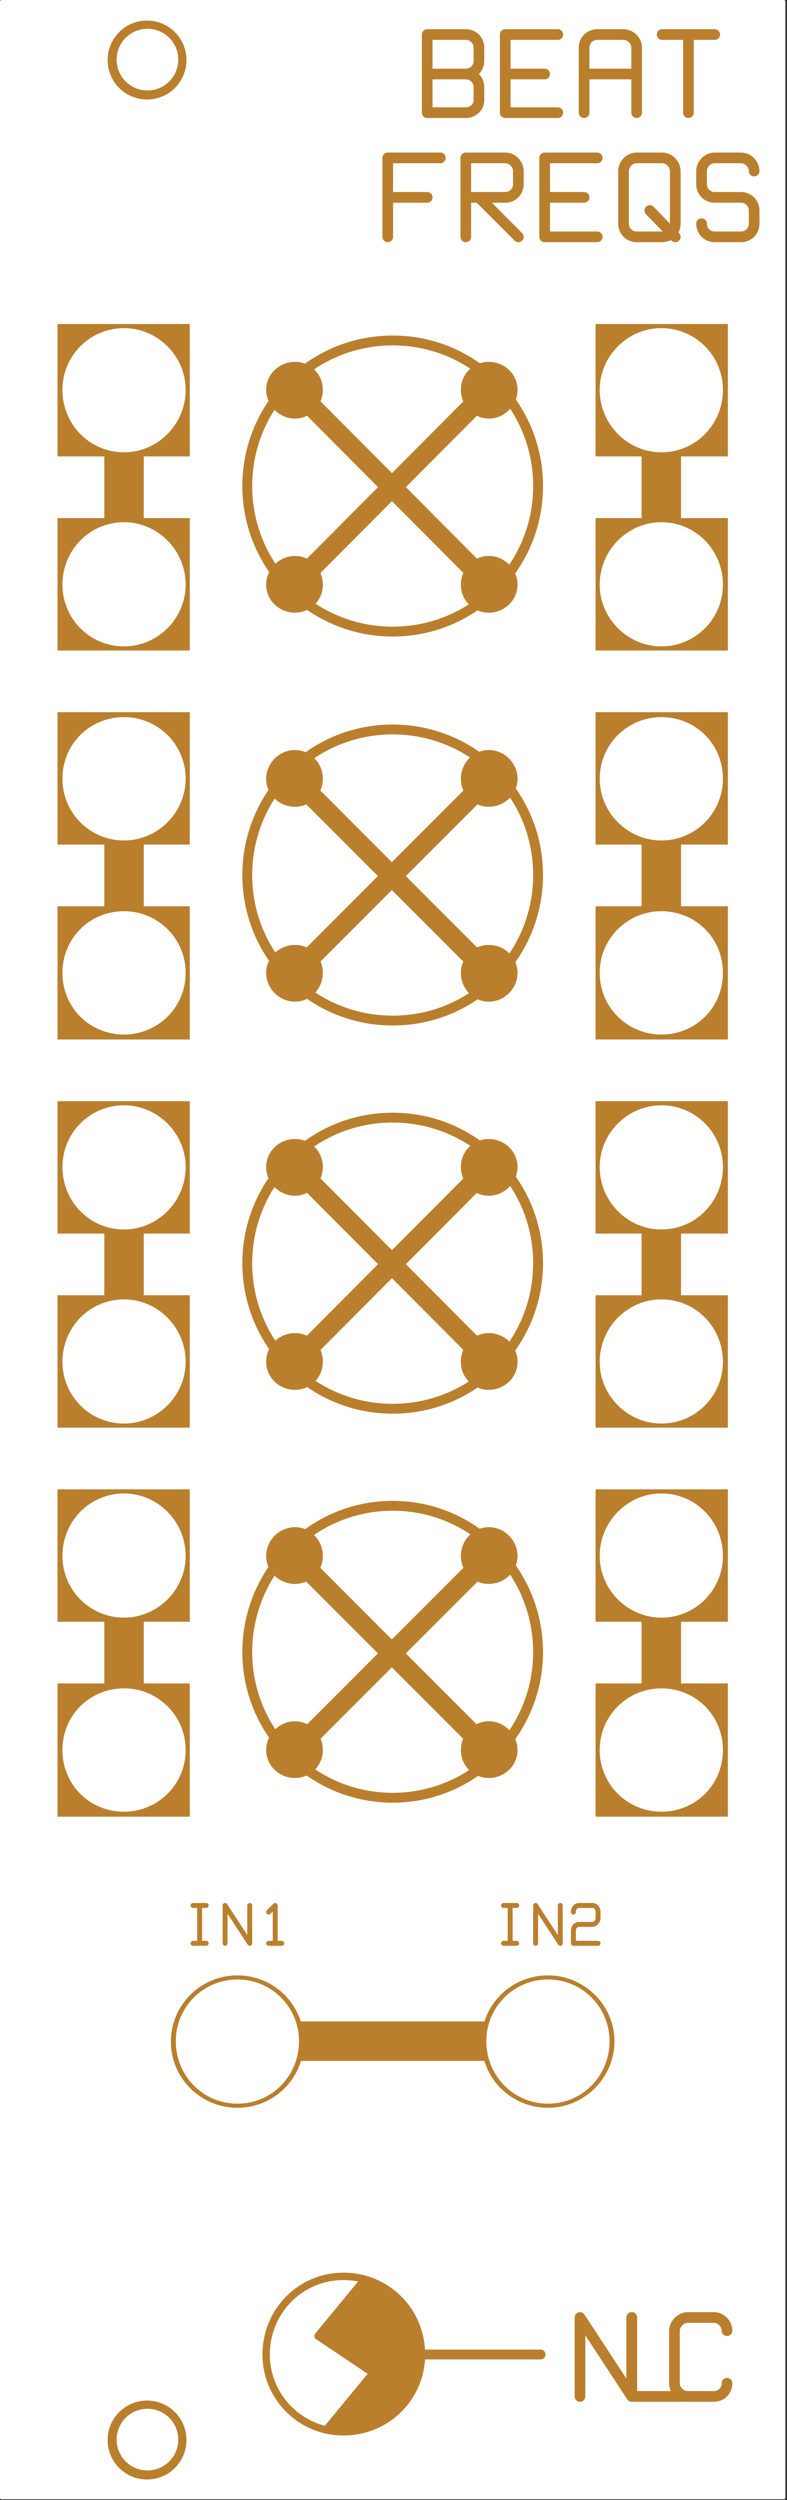<?xml version="1.0" encoding="UTF-8" standalone="no"?>
<!DOCTYPE svg PUBLIC "-//W3C//DTD SVG 1.1//EN" "http://www.w3.org/Graphics/SVG/1.1/DTD/svg11.dtd">
<svg width="100%" height="100%" viewBox="0 0 479 1520" version="1.1" xmlns="http://www.w3.org/2000/svg" xmlns:xlink="http://www.w3.org/1999/xlink" xml:space="preserve" xmlns:serif="http://www.serif.com/" style="fill-rule:evenodd;clip-rule:evenodd;stroke-linecap:round;stroke-linejoin:round;stroke-miterlimit:10;">
    <rect x="0" y="0" width="479" height="1520" fill="#333333" stroke="none"/>
    <g transform="matrix(3.125,0,0,-3.125,-303,1818.5)">
        <rect x="97.28" y="96" width="152.32" height="485.6" style="fill:white;"/>
    </g>
    <g transform="matrix(3.125,0,0,-3.125,-303,3165)">
        <path d="M209.92,546.56L209.92,561.92L220,546.56L220,561.92" style="fill:none;fill-rule:nonzero;stroke:rgb(186,127,45);stroke-width:2.08px;"/>
    </g>
    <g transform="matrix(3.125,0,0,-3.125,-303,3165)">
        <path d="M220,561.92L220,546.56L230.24,546.56" style="fill:none;fill-rule:nonzero;stroke:rgb(186,127,45);stroke-width:2.08px;"/>
    </g>
    <g transform="matrix(3.125,0,0,-3.125,442.5,1417)">
        <path d="M0,-10.24C0,-11.68 -1.12,-12.8 -2.56,-12.8L-7.68,-12.8C-8.96,-12.8 -10.24,-11.68 -10.24,-10.24L-10.24,-0C-10.24,1.28 -8.96,2.56 -7.68,2.56L-2.56,2.56C-1.12,2.56 0,1.28 0,-0" style="fill:none;fill-rule:nonzero;stroke:rgb(186,127,45);stroke-width:2.08px;"/>
    </g>
    <g transform="matrix(-3.125,0,0,-3.125,209.5,1384)">
        <path d="M0.16,-30.24C-8.32,-30.24 -15.04,-23.52 -15.04,-15.2C-15.04,-6.72 -8.32,0 0.16,0C8.48,0 15.2,-6.72 15.2,-15.2C15.2,-23.52 8.48,-30.24 0.16,-30.24" style="fill:none;fill-rule:nonzero;stroke:rgb(186,127,45);stroke-width:1.44px;"/>
    </g>
    <g transform="matrix(3.125,0,0,-3.125,-303,3162)">
        <path d="M179.2,553.76L202.24,553.76" style="fill:none;fill-rule:nonzero;stroke:rgb(186,127,45);stroke-width:1.92px;"/>
    </g>
    <g transform="matrix(-1.987,2.412,-2.412,-1.987,1846.24,2091.72)">
        <path d="M156.313,544.8L170.407,544.8" style="fill:none;fill-rule:nonzero;stroke:rgb(186,127,45);stroke-width:1.44px;"/>
    </g>
    <g transform="matrix(-1.987,2.412,-2.412,-1.987,1898.85,2179.89)">
        <path d="M158.073,562.88L172.167,562.88" style="fill:none;fill-rule:nonzero;stroke:rgb(186,127,45);stroke-width:1.44px;"/>
    </g>
    <g transform="matrix(2.594,1.742,-1.742,2.594,749.173,-291.179)">
        <path d="M157.783,553.84L170.697,553.84" style="fill:none;fill-rule:nonzero;stroke:rgb(186,127,45);stroke-width:1.44px;"/>
    </g>
    <g transform="matrix(0.099,3.123,-3.123,0.099,1956.68,886.449)">
        <path d="M160.3,558.384L170.385,558.384L171.357,563.058L170.89,567.685L160.3,558.384Z" style="fill:rgb(186,127,45);"/>
    </g>
    <g transform="matrix(2.738,1.506,-1.506,2.738,586.277,-334.632)">
        <path d="M162.57,538.791L166.222,538.791L174.101,553.448L159.885,552.502L162.57,538.791Z" style="fill:rgb(186,127,45);"/>
    </g>
    <g transform="matrix(3.125,0,0,-3.125,-303,3224)">
        <path d="M169.76,567.68L176.96,567.52L176.64,565.6L174.56,563.68L169.6,559.68L169.76,567.68Z" style="fill:rgb(186,127,45);"/>
    </g>
    <g transform="matrix(3.125,0,0,-3.125,-303,3170)">
        <path d="M169.76,560.48L178.24,560.64L178.72,555.84L178.4,552.64L177.12,549.44L169.44,549.92L169.76,560.48Z" style="fill:rgb(186,127,45);"/>
    </g>
    <g transform="matrix(3.125,0,0,-3.125,-303,3108)">
        <path d="M170.08,550.08L173.28,548.16L176.64,544.48L177.92,541.44L178.08,540.16L169.12,540.48L170.08,550.08Z" style="fill:rgb(186,127,45);"/>
    </g>
    <g transform="matrix(3.125,0,0,-3.125,260,68.5)">
        <path d="M0,15.2L7.52,15.2C8.96,15.2 10.08,14.08 10.08,12.64L10.08,10.08C10.08,8.64 8.96,7.52 7.52,7.52L0,7.52M7.52,7.52C8.96,7.52 10.08,6.4 10.08,4.96L10.08,2.4C10.08,1.12 8.96,0 7.52,0L0,0L0,15.2M25.44,15.2L15.2,15.2L15.2,0L25.44,0M15.2,7.52L22.88,7.52M30.56,0L30.56,12.64C30.56,14.08 31.68,15.2 33.12,15.2L38.24,15.2C39.52,15.2 40.8,14.08 40.8,12.64L40.8,0M30.56,7.52L40.8,7.52M45.76,15.2L56,15.2M50.88,15.2L50.88,0" style="fill:none;fill-rule:nonzero;stroke:rgb(186,127,45);stroke-width:2.08px;"/>
    </g>
    <g transform="matrix(3.125,0,0,-3.125,117.5,1181.5)">
        <path d="M0,7.36L2.56,7.36M1.28,7.36L1.28,0M0,0L2.56,0M6.24,0L6.24,7.36L11.04,0L11.04,7.36M14.72,6.08L16,7.36L16,0M14.72,0L17.28,0" style="fill:none;fill-rule:nonzero;stroke:rgb(186,127,45);stroke-width:0.96px;"/>
    </g>
    <g transform="matrix(3.125,0,0,-3.125,306.5,1181.5)">
        <path d="M0,7.36L2.56,7.36M1.28,7.36L1.28,0M0,0L2.56,0M6.24,0L6.24,7.36L11.04,0L11.04,7.36M13.6,6.08C13.6,6.88 14.08,7.36 14.72,7.36L17.28,7.36C17.92,7.36 18.4,6.88 18.4,6.08L18.4,4.96C18.4,4.32 17.92,3.68 17.28,3.68L14.72,3.68M13.6,2.4C13.6,3.2 14.08,3.68 14.72,3.68M13.6,2.4L13.6,0L18.4,0" style="fill:none;fill-rule:nonzero;stroke:rgb(186,127,45);stroke-width:0.96px;"/>
    </g>
    <g transform="matrix(0,-3.125,3.125,0,89.5,60.5)">
        <circle cx="7.68" cy="0" r="7.68" style="fill:rgb(186,127,45);"/>
    </g>
    <g transform="matrix(0,-3.125,3.125,0,333.25,1281.75)">
        <path d="M13.04,-12.88C5.84,-12.88 0.08,-7.12 0.08,0.08C0.08,7.12 5.84,13.04 13.04,13.04C20.08,13.04 25.84,7.12 25.84,0.08C25.84,-7.12 20.08,-12.88 13.04,-12.88Z" style="fill:rgb(186,127,45);"/>
    </g>
    <g transform="matrix(0,-3.125,3.125,0,89.5,1507.5)">
        <circle cx="7.68" cy="0" r="7.68" style="fill:rgb(186,127,45);"/>
    </g>
    <g transform="matrix(0,-3.125,3.125,0,144.25,1281.75)">
        <ellipse cx="12.96" cy="0.08" rx="12.88" ry="12.96" style="fill:rgb(186,127,45);"/>
    </g>
    <g transform="matrix(3.125,0,0,-3.125,-303,773.5)">
        <rect x="108.16" y="158.72" width="25.76" height="25.76" style="fill:rgb(186,127,45);"/>
    </g>
    <g transform="matrix(3.125,0,0,-3.125,268,144)">
        <path d="M0,15.36L-10.24,15.36L-10.24,0M-10.24,7.68L-2.56,7.68M4.96,15.36L4.96,0M4.96,15.36L12.64,15.36C14.08,15.36 15.2,14.08 15.2,12.8L15.2,10.24C15.2,8.8 14.08,7.68 12.64,7.68L4.96,7.68M7.52,7.68L15.2,0M30.56,15.36L20.32,15.36L20.32,0L30.56,0M20.32,7.68L28,7.68M35.68,2.56L35.68,12.8C35.68,14.08 36.8,15.36 38.24,15.36L43.2,15.36C44.64,15.36 45.76,14.08 45.76,12.8L45.76,2.56C45.76,1.12 44.64,0 43.2,0L38.24,0C36.8,0 35.68,1.12 35.68,2.56M40.8,5.12L45.76,0M58.56,7.68C60,7.68 61.12,6.56 61.12,5.12L61.12,2.56C61.12,1.12 60,0 58.56,0L53.44,0C52,0 50.88,1.12 50.88,2.56M58.56,7.68L53.44,7.68C52,7.68 50.88,8.8 50.88,10.24L50.88,12.8C50.88,14.08 52,15.36 53.44,15.36L58.56,15.36C60,15.36 61.12,14.08 61.12,12.8" style="fill:none;fill-rule:nonzero;stroke:rgb(186,127,45);stroke-width:2.08px;"/>
    </g>
    <g transform="matrix(3.125,0,0,-3.125,-303,2781)">
        <path d="M143.2,492.8L203.68,492.8" style="fill:none;fill-rule:nonzero;stroke:rgb(186,127,45);stroke-width:7.68px;"/>
    </g>
    <g transform="matrix(0,-3.125,3.125,0,179,254.5)">
        <path d="M5.6,-5.44C2.56,-5.44 -0,-2.88 -0,0.16C-0,3.2 2.56,5.6 5.6,5.6C8.64,5.6 11.04,3.2 11.04,0.16C11.04,-2.88 8.64,-5.44 5.6,-5.44Z" style="fill:rgb(186,127,45);"/>
    </g>
    <g transform="matrix(0,-3.125,3.125,0,297.5,254.5)">
        <path d="M5.6,-5.44C2.56,-5.44 -0,-3.04 -0,0C-0,3.04 2.56,5.6 5.6,5.6C8.64,5.6 11.04,3.04 11.04,0C11.04,-3.04 8.64,-5.44 5.6,-5.44Z" style="fill:rgb(186,127,45);"/>
    </g>
    <g transform="matrix(0,-3.125,3.125,0,298,372.5)">
        <path d="M5.44,-5.6C2.4,-5.6 -0,-3.2 -0,-0.16C-0,2.88 2.4,5.44 5.44,5.44C8.48,5.44 11.04,2.88 11.04,-0.16C11.04,-3.2 8.48,-5.6 5.44,-5.6Z" style="fill:rgb(186,127,45);"/>
    </g>
    <g transform="matrix(0,-3.125,3.125,0,179.5,372.5)">
        <path d="M5.44,-5.6C2.4,-5.6 -0,-3.04 -0,0C-0,3.04 2.4,5.44 5.44,5.44C8.48,5.44 11.04,3.04 11.04,0C11.04,-3.04 8.48,-5.6 5.44,-5.6Z" style="fill:rgb(186,127,45);"/>
    </g>
    <g transform="matrix(2.205,-2.214,2.214,2.205,-565.382,259.942)">
        <path d="M146.523,190.48L200.037,190.48" style="fill:none;fill-rule:nonzero;stroke:rgb(186,127,45);stroke-width:3.84px;"/>
    </g>
    <g transform="matrix(2.205,2.214,-2.214,2.205,278.206,-507.471)">
        <path d="M146.523,190.48L200.037,190.48" style="fill:none;fill-rule:nonzero;stroke:rgb(186,127,45);stroke-width:3.84px;"/>
    </g>
    <g transform="matrix(0,-3.125,3.125,0,239,384)">
        <path d="M28.32,-28.32C12.64,-28.32 -0,-15.68 -0,0C-0,15.68 12.64,28.32 28.32,28.32C44,28.32 56.64,15.68 56.64,0C56.64,-15.68 44,-28.32 28.32,-28.32" style="fill:none;fill-rule:nonzero;stroke:rgb(186,127,45);stroke-width:1.92px;"/>
    </g>
    <g transform="matrix(0,-3.125,3.125,0,179.5,490.5)">
        <path d="M5.44,-5.6C2.4,-5.6 -0,-3.04 -0,0C-0,3.04 2.4,5.44 5.44,5.44C8.48,5.44 11.04,3.04 11.04,0C11.04,-3.04 8.48,-5.6 5.44,-5.6Z" style="fill:rgb(186,127,45);"/>
    </g>
    <g transform="matrix(0,-3.125,3.125,0,298,490.5)">
        <path d="M5.44,-5.6C2.4,-5.6 -0,-3.2 -0,-0.16C-0,2.88 2.4,5.44 5.44,5.44C8.48,5.44 11.04,2.88 11.04,-0.16C11.04,-3.2 8.48,-5.6 5.44,-5.6Z" style="fill:rgb(186,127,45);"/>
    </g>
    <g transform="matrix(0,-3.125,3.125,0,297.5,609)">
        <path d="M5.6,-5.44C2.56,-5.44 -0,-3.04 -0,0C-0,3.04 2.56,5.6 5.6,5.6C8.64,5.6 11.04,3.04 11.04,0C11.04,-3.04 8.64,-5.44 5.6,-5.44Z" style="fill:rgb(186,127,45);"/>
    </g>
    <g transform="matrix(0,-3.125,3.125,0,179,609)">
        <path d="M5.6,-5.44C2.56,-5.44 -0,-2.88 -0,0.16C-0,3.2 2.56,5.6 5.6,5.6C8.64,5.6 11.04,3.2 11.04,0.16C11.04,-2.88 8.64,-5.44 5.6,-5.44Z" style="fill:rgb(186,127,45);"/>
    </g>
    <g transform="matrix(2.21,-2.21,2.21,2.21,-732.358,327.439)">
        <path d="M146.58,266.08L199.98,266.08" style="fill:none;fill-rule:nonzero;stroke:rgb(186,127,45);stroke-width:3.84px;"/>
    </g>
    <g transform="matrix(2.21,2.21,-2.21,2.21,443.561,-438.358)">
        <path d="M146.58,266.08L199.98,266.08" style="fill:none;fill-rule:nonzero;stroke:rgb(186,127,45);stroke-width:3.84px;"/>
    </g>
    <g transform="matrix(0,-3.125,3.125,0,239,620.5)">
        <path d="M28.32,-28.32C12.64,-28.32 -0,-15.68 -0,0C-0,15.68 12.64,28.32 28.32,28.32C44,28.32 56.64,15.68 56.64,0C56.64,-15.68 44,-28.32 28.32,-28.32" style="fill:none;fill-rule:nonzero;stroke:rgb(186,127,45);stroke-width:1.92px;"/>
    </g>
    <g transform="matrix(0,-3.125,3.125,0,179,727)">
        <path d="M5.6,-5.44C2.56,-5.44 -0,-2.88 -0,0.16C-0,3.2 2.56,5.6 5.6,5.6C8.64,5.6 11.04,3.2 11.04,0.16C11.04,-2.88 8.64,-5.44 5.6,-5.44Z" style="fill:rgb(186,127,45);"/>
    </g>
    <g transform="matrix(0,-3.125,3.125,0,297.5,727)">
        <path d="M5.6,-5.44C2.56,-5.44 -0,-3.04 -0,0C-0,3.04 2.56,5.6 5.6,5.6C8.64,5.6 11.04,3.04 11.04,0C11.04,-3.04 8.64,-5.44 5.6,-5.44Z" style="fill:rgb(186,127,45);"/>
    </g>
    <g transform="matrix(0,-3.125,3.125,0,298,845)">
        <path d="M5.44,-5.6C2.4,-5.6 -0,-3.2 -0,-0.16C-0,2.88 2.4,5.44 5.44,5.44C8.64,5.44 11.04,2.88 11.04,-0.16C11.04,-3.2 8.64,-5.6 5.44,-5.6Z" style="fill:rgb(186,127,45);"/>
    </g>
    <g transform="matrix(0,-3.125,3.125,0,179.5,845)">
        <path d="M5.44,-5.6C2.4,-5.6 -0,-3.04 -0,0C-0,3.04 2.4,5.44 5.44,5.44C8.64,5.44 11.04,3.04 11.04,0C11.04,-3.04 8.64,-5.6 5.44,-5.6Z" style="fill:rgb(186,127,45);"/>
    </g>
    <g transform="matrix(2.205,-2.214,2.214,2.205,-900.196,399.042)">
        <path d="M146.523,341.68L200.037,341.68" style="fill:none;fill-rule:nonzero;stroke:rgb(186,127,45);stroke-width:3.84px;"/>
    </g>
    <g transform="matrix(2.205,2.214,-2.214,2.205,613.02,-368.372)">
        <path d="M146.523,341.68L200.037,341.68" style="fill:none;fill-rule:nonzero;stroke:rgb(186,127,45);stroke-width:3.84px;"/>
    </g>
    <g transform="matrix(0,-3.125,3.125,0,239,856.5)">
        <path d="M28.32,-28.32C12.64,-28.32 -0,-15.68 -0,0C-0,15.68 12.64,28.32 28.32,28.32C44,28.32 56.64,15.68 56.64,0C56.64,-15.68 44,-28.32 28.32,-28.32" style="fill:none;fill-rule:nonzero;stroke:rgb(186,127,45);stroke-width:1.92px;"/>
    </g>
    <g transform="matrix(0,-3.125,3.125,0,179.5,963)">
        <path d="M5.44,-5.6C2.4,-5.6 -0,-3.04 -0,0C-0,3.04 2.4,5.44 5.44,5.44C8.48,5.44 11.04,3.04 11.04,0C11.04,-3.04 8.48,-5.6 5.44,-5.6Z" style="fill:rgb(186,127,45);"/>
    </g>
    <g transform="matrix(0,-3.125,3.125,0,298,963)">
        <path d="M5.44,-5.6C2.4,-5.6 -0,-3.2 -0,-0.16C-0,2.88 2.4,5.44 5.44,5.44C8.48,5.44 11.04,2.88 11.04,-0.16C11.04,-3.2 8.48,-5.6 5.44,-5.6Z" style="fill:rgb(186,127,45);"/>
    </g>
    <g transform="matrix(0,-3.125,3.125,0,298,1081)">
        <path d="M5.44,-5.6C2.4,-5.6 -0,-3.2 -0,-0.16C-0,2.88 2.4,5.44 5.44,5.44C8.48,5.44 11.04,2.88 11.04,-0.16C11.04,-3.2 8.48,-5.6 5.44,-5.6Z" style="fill:rgb(186,127,45);"/>
    </g>
    <g transform="matrix(0,-3.125,3.125,0,179.5,1081)">
        <path d="M5.44,-5.6C2.4,-5.6 -0,-3.04 -0,0C-0,3.04 2.4,5.44 5.44,5.44C8.48,5.44 11.04,3.04 11.04,0C11.04,-3.04 8.48,-5.6 5.44,-5.6Z" style="fill:rgb(186,127,45);"/>
    </g>
    <g transform="matrix(2.21,-2.21,2.21,2.21,-1066.47,465.831)">
        <path d="M146.58,417.28L199.98,417.28" style="fill:none;fill-rule:nonzero;stroke:rgb(186,127,45);stroke-width:3.84px;"/>
    </g>
    <g transform="matrix(2.21,2.21,-2.21,2.21,777.669,-299.966)">
        <path d="M146.58,417.28L199.98,417.28" style="fill:none;fill-rule:nonzero;stroke:rgb(186,127,45);stroke-width:3.84px;"/>
    </g>
    <g transform="matrix(0,-3.125,3.125,0,239.25,1092.75)">
        <path d="M28.24,-28.4C12.72,-28.4 -0.08,-15.76 -0.08,-0.08C-0.08,15.6 12.72,28.24 28.24,28.24C43.92,28.24 56.72,15.6 56.72,-0.08C56.72,-15.76 43.92,-28.4 28.24,-28.4" style="fill:none;fill-rule:nonzero;stroke:rgb(186,127,45);stroke-width:1.92px;"/>
    </g>
    <g transform="matrix(3.125,0,0,-3.125,-303,1600.5)">
        <path d="M108.16,411.36L133.92,411.36L133.92,385.6L108.16,385.6L108.16,411.36ZM108.16,373.6L133.92,373.6L133.92,347.84L108.16,347.84L108.16,373.6ZM108.16,335.84L133.92,335.84L133.92,309.92L108.16,309.92L108.16,335.84ZM108.16,297.92L133.92,297.92L133.92,272.16L108.16,272.16L108.16,297.92ZM108.16,260.16L133.92,260.16L133.92,234.4L108.16,234.4L108.16,260.16ZM108.16,222.4L133.92,222.4L133.92,196.64L108.16,196.64L108.16,222.4ZM108.16,184.64L133.92,184.64L133.92,158.72L108.16,158.72L108.16,184.64ZM212.96,449.12L238.72,449.12L238.72,423.36L212.96,423.36L212.96,449.12ZM212.96,411.36L238.72,411.36L238.72,385.6L212.96,385.6L212.96,411.36ZM212.96,373.6L238.72,373.6L238.72,347.84L212.96,347.84L212.96,373.6ZM212.96,335.84L238.72,335.84L238.72,309.92L212.96,309.92L212.96,335.84ZM212.96,297.92L238.72,297.92L238.72,272.16L212.96,272.16L212.96,297.92ZM212.96,260.16L238.72,260.16L238.72,234.4L212.96,234.4L212.96,260.16ZM212.96,222.4L238.72,222.4L238.72,196.64L212.96,196.64L212.96,222.4ZM212.96,184.64L238.72,184.64L238.72,158.72L212.96,158.72L212.96,184.64Z" style="fill:rgb(186,127,45);"/>
    </g>
    <g transform="matrix(0,3.125,-3.125,0,670.75,-82.25)">
        <path d="M102.16,190.48L140.08,190.48" style="fill:none;fill-rule:nonzero;stroke:rgb(186,127,45);stroke-width:7.68px;"/>
    </g>
    <g transform="matrix(0,3.125,-3.125,0,907,154)">
        <path d="M102.24,266.08L140,266.08" style="fill:none;fill-rule:nonzero;stroke:rgb(186,127,45);stroke-width:7.68px;"/>
    </g>
    <g transform="matrix(0,3.125,-3.125,0,1143.25,390.25)">
        <path d="M102.16,341.68L140.08,341.68" style="fill:none;fill-rule:nonzero;stroke:rgb(186,127,45);stroke-width:7.68px;"/>
    </g>
    <g transform="matrix(0,3.125,-3.125,0,1379.5,626.5)">
        <path d="M102.24,417.28L140,417.28" style="fill:none;fill-rule:nonzero;stroke:rgb(186,127,45);stroke-width:7.68px;"/>
    </g>
    <g transform="matrix(0,3.125,-3.125,0,997.75,-409.25)">
        <path d="M206.8,190.48L244.72,190.48" style="fill:none;fill-rule:nonzero;stroke:rgb(186,127,45);stroke-width:7.68px;"/>
    </g>
    <g transform="matrix(0,3.125,-3.125,0,1234,-173)">
        <path d="M206.88,266.08L244.64,266.08" style="fill:none;fill-rule:nonzero;stroke:rgb(186,127,45);stroke-width:7.68px;"/>
    </g>
    <g transform="matrix(0,3.125,-3.125,0,1470.25,63.25)">
        <path d="M206.8,341.68L244.72,341.68" style="fill:none;fill-rule:nonzero;stroke:rgb(186,127,45);stroke-width:7.68px;"/>
    </g>
    <g transform="matrix(0,3.125,-3.125,0,1706.5,299.5)">
        <path d="M206.88,417.28L244.64,417.28" style="fill:none;fill-rule:nonzero;stroke:rgb(186,127,45);stroke-width:7.68px;"/>
    </g>
    <g transform="matrix(0,-3.125,3.125,0,90,55)">
        <circle cx="6" cy="-0.08" r="6" style="fill:white;"/>
    </g>
    <g transform="matrix(0,-3.125,3.125,0,333.25,1278.75)">
        <path d="M12.08,-11.92C5.36,-11.92 -0.08,-6.64 -0.08,0.08C-0.08,6.8 5.36,12.08 12.08,12.08C18.64,12.08 24.08,6.8 24.08,0.08C24.08,-6.64 18.64,-11.92 12.08,-11.92Z" style="fill:white;"/>
    </g>
    <g transform="matrix(0,-3.125,3.125,0,90,1502)">
        <circle cx="6" cy="-0.08" r="6" style="fill:white;"/>
    </g>
    <g transform="matrix(0,-3.125,3.125,0,144.25,1278.75)">
        <path d="M12.08,-11.92C5.36,-11.92 -0.08,-6.64 -0.08,0.08C-0.08,6.8 5.36,12.08 12.08,12.08C18.64,12.08 24.08,6.8 24.08,0.08C24.08,-6.64 18.64,-11.92 12.08,-11.92Z" style="fill:white;"/>
    </g>
    <g transform="matrix(0,-3.125,3.125,0,75.25,274.75)">
        <path d="M12.08,-11.92C5.36,-11.92 -0.08,-6.64 -0.08,0.08C-0.08,6.64 5.36,12.08 12.08,12.08C18.64,12.08 24.08,6.64 24.08,0.08C24.08,-6.64 18.64,-11.92 12.08,-11.92Z" style="fill:white;"/>
    </g>
    <g transform="matrix(0,-3.125,3.125,0,75.75,392.75)">
        <path d="M11.92,-12.08C5.36,-12.08 -0.08,-6.8 -0.08,-0.08C-0.08,6.48 5.36,11.92 11.92,11.92C18.64,11.92 24.08,6.48 24.08,-0.08C24.08,-6.8 18.64,-12.08 11.92,-12.08Z" style="fill:white;"/>
    </g>
    <g transform="matrix(0,-3.125,3.125,0,75.5,511)">
        <path d="M12,-12C5.44,-12 0,-6.72 0,0C0,6.56 5.44,12 12,12C18.72,12 24,6.56 24,0C24,-6.72 18.72,-12 12,-12Z" style="fill:white;"/>
    </g>
    <g transform="matrix(0,-3.125,3.125,0,75.5,629)">
        <path d="M12,-12C5.28,-12 0,-6.72 0,0C0,6.56 5.28,12 12,12C18.72,12 24,6.56 24,0C24,-6.72 18.72,-12 12,-12Z" style="fill:white;"/>
    </g>
    <g transform="matrix(0,-3.125,3.125,0,75.25,747.25)">
        <path d="M12.08,-11.92C5.36,-11.92 -0.08,-6.64 -0.08,0.08C-0.08,6.64 5.36,12.08 12.08,12.08C18.64,12.08 24.08,6.64 24.08,0.08C24.08,-6.64 18.64,-11.92 12.08,-11.92Z" style="fill:white;"/>
    </g>
    <g transform="matrix(0,-3.125,3.125,0,75.75,865.25)">
        <path d="M11.92,-12.08C5.36,-12.08 -0.08,-6.8 -0.08,-0.08C-0.08,6.48 5.36,11.92 11.92,11.92C18.64,11.92 24.08,6.48 24.08,-0.08C24.08,-6.8 18.64,-12.08 11.92,-12.08Z" style="fill:white;"/>
    </g>
    <g transform="matrix(0,-3.125,3.125,0,75.75,983.25)">
        <path d="M11.92,-12.08C5.36,-12.08 -0.08,-6.8 -0.08,-0.08C-0.08,6.48 5.36,11.92 11.92,11.92C18.64,11.92 24.08,6.48 24.08,-0.08C24.08,-6.8 18.64,-12.08 11.92,-12.08Z" style="fill:white;"/>
    </g>
    <g transform="matrix(0,-3.125,3.125,0,75.5,1101.5)">
        <path d="M12,-12C5.28,-12 0,-6.72 0,0C0,6.56 5.28,12 12,12C18.72,12 24,6.56 24,0C24,-6.72 18.72,-12 12,-12Z" style="fill:white;"/>
    </g>
    <g transform="matrix(0,-3.125,3.125,0,402.25,274.75)">
        <path d="M12.08,-11.92C5.36,-11.92 -0.08,-6.48 -0.08,0.08C-0.08,6.8 5.36,12.08 12.08,12.08C18.64,12.08 24.08,6.8 24.08,0.08C24.08,-6.48 18.64,-11.92 12.08,-11.92Z" style="fill:white;"/>
    </g>
    <g transform="matrix(0,-3.125,3.125,0,402.75,392.75)">
        <path d="M11.92,-12.08C5.36,-12.08 -0.08,-6.64 -0.08,-0.08C-0.08,6.64 5.36,11.92 11.92,11.92C18.64,11.92 24.08,6.64 24.08,-0.08C24.08,-6.64 18.64,-12.08 11.92,-12.08Z" style="fill:white;"/>
    </g>
    <g transform="matrix(0,-3.125,3.125,0,402.5,511)">
        <path d="M12,-12C5.44,-12 0,-6.56 0,0C0,6.72 5.44,12 12,12C18.72,12 24,6.72 24,0C24,-6.56 18.72,-12 12,-12Z" style="fill:white;"/>
    </g>
    <g transform="matrix(0,-3.125,3.125,0,402.5,629)">
        <path d="M12,-12C5.28,-12 0,-6.56 0,0C0,6.72 5.28,12 12,12C18.72,12 24,6.72 24,0C24,-6.56 18.72,-12 12,-12Z" style="fill:white;"/>
    </g>
    <g transform="matrix(0,-3.125,3.125,0,402.25,747.25)">
        <path d="M12.08,-11.92C5.36,-11.92 -0.08,-6.48 -0.08,0.08C-0.08,6.8 5.36,12.08 12.08,12.08C18.64,12.08 24.08,6.8 24.08,0.08C24.08,-6.48 18.64,-11.92 12.08,-11.92Z" style="fill:white;"/>
    </g>
    <g transform="matrix(0,-3.125,3.125,0,402.75,865.25)">
        <path d="M11.92,-12.08C5.36,-12.08 -0.08,-6.64 -0.08,-0.08C-0.08,6.64 5.36,11.92 11.92,11.92C18.64,11.92 24.08,6.64 24.08,-0.08C24.08,-6.64 18.64,-12.08 11.92,-12.08Z" style="fill:white;"/>
    </g>
    <g transform="matrix(0,-3.125,3.125,0,402.75,983.25)">
        <path d="M11.92,-12.08C5.36,-12.08 -0.08,-6.64 -0.08,-0.08C-0.08,6.64 5.36,11.92 11.92,11.92C18.64,11.92 24.08,6.64 24.08,-0.08C24.08,-6.64 18.64,-12.08 11.92,-12.08Z" style="fill:white;"/>
    </g>
    <g transform="matrix(0,-3.125,3.125,0,402.5,1101.5)">
        <path d="M12,-12C5.28,-12 0,-6.56 0,0C0,6.72 5.28,12 12,12C18.72,12 24,6.72 24,0C24,-6.56 18.72,-12 12,-12Z" style="fill:white;"/>
    </g>
    <g transform="matrix(-3.125,0,0,-3.125,781,301)">
        <path d="M97.28,96L249.6,96" style="fill:none;fill-rule:nonzero;stroke:white;stroke-width:0.64px;"/>
    </g>
    <g transform="matrix(0,3.125,-3.125,0,1059.75,455.75)">
        <path d="M-145.52,338.8L340.08,338.8" style="fill:none;fill-rule:nonzero;stroke:white;stroke-width:0.64px;"/>
    </g>
    <g transform="matrix(3.125,0,0,-3.125,-303,3336)">
        <path d="M97.28,581.6L249.6,581.6" style="fill:none;fill-rule:nonzero;stroke:white;stroke-width:0.64px;"/>
    </g>
    <g transform="matrix(0,-3.125,3.125,0,-581.75,1539.75)">
        <path d="M6.8,338.8L492.4,338.8" style="fill:none;fill-rule:nonzero;stroke:white;stroke-width:0.64px;"/>
    </g>
</svg>
